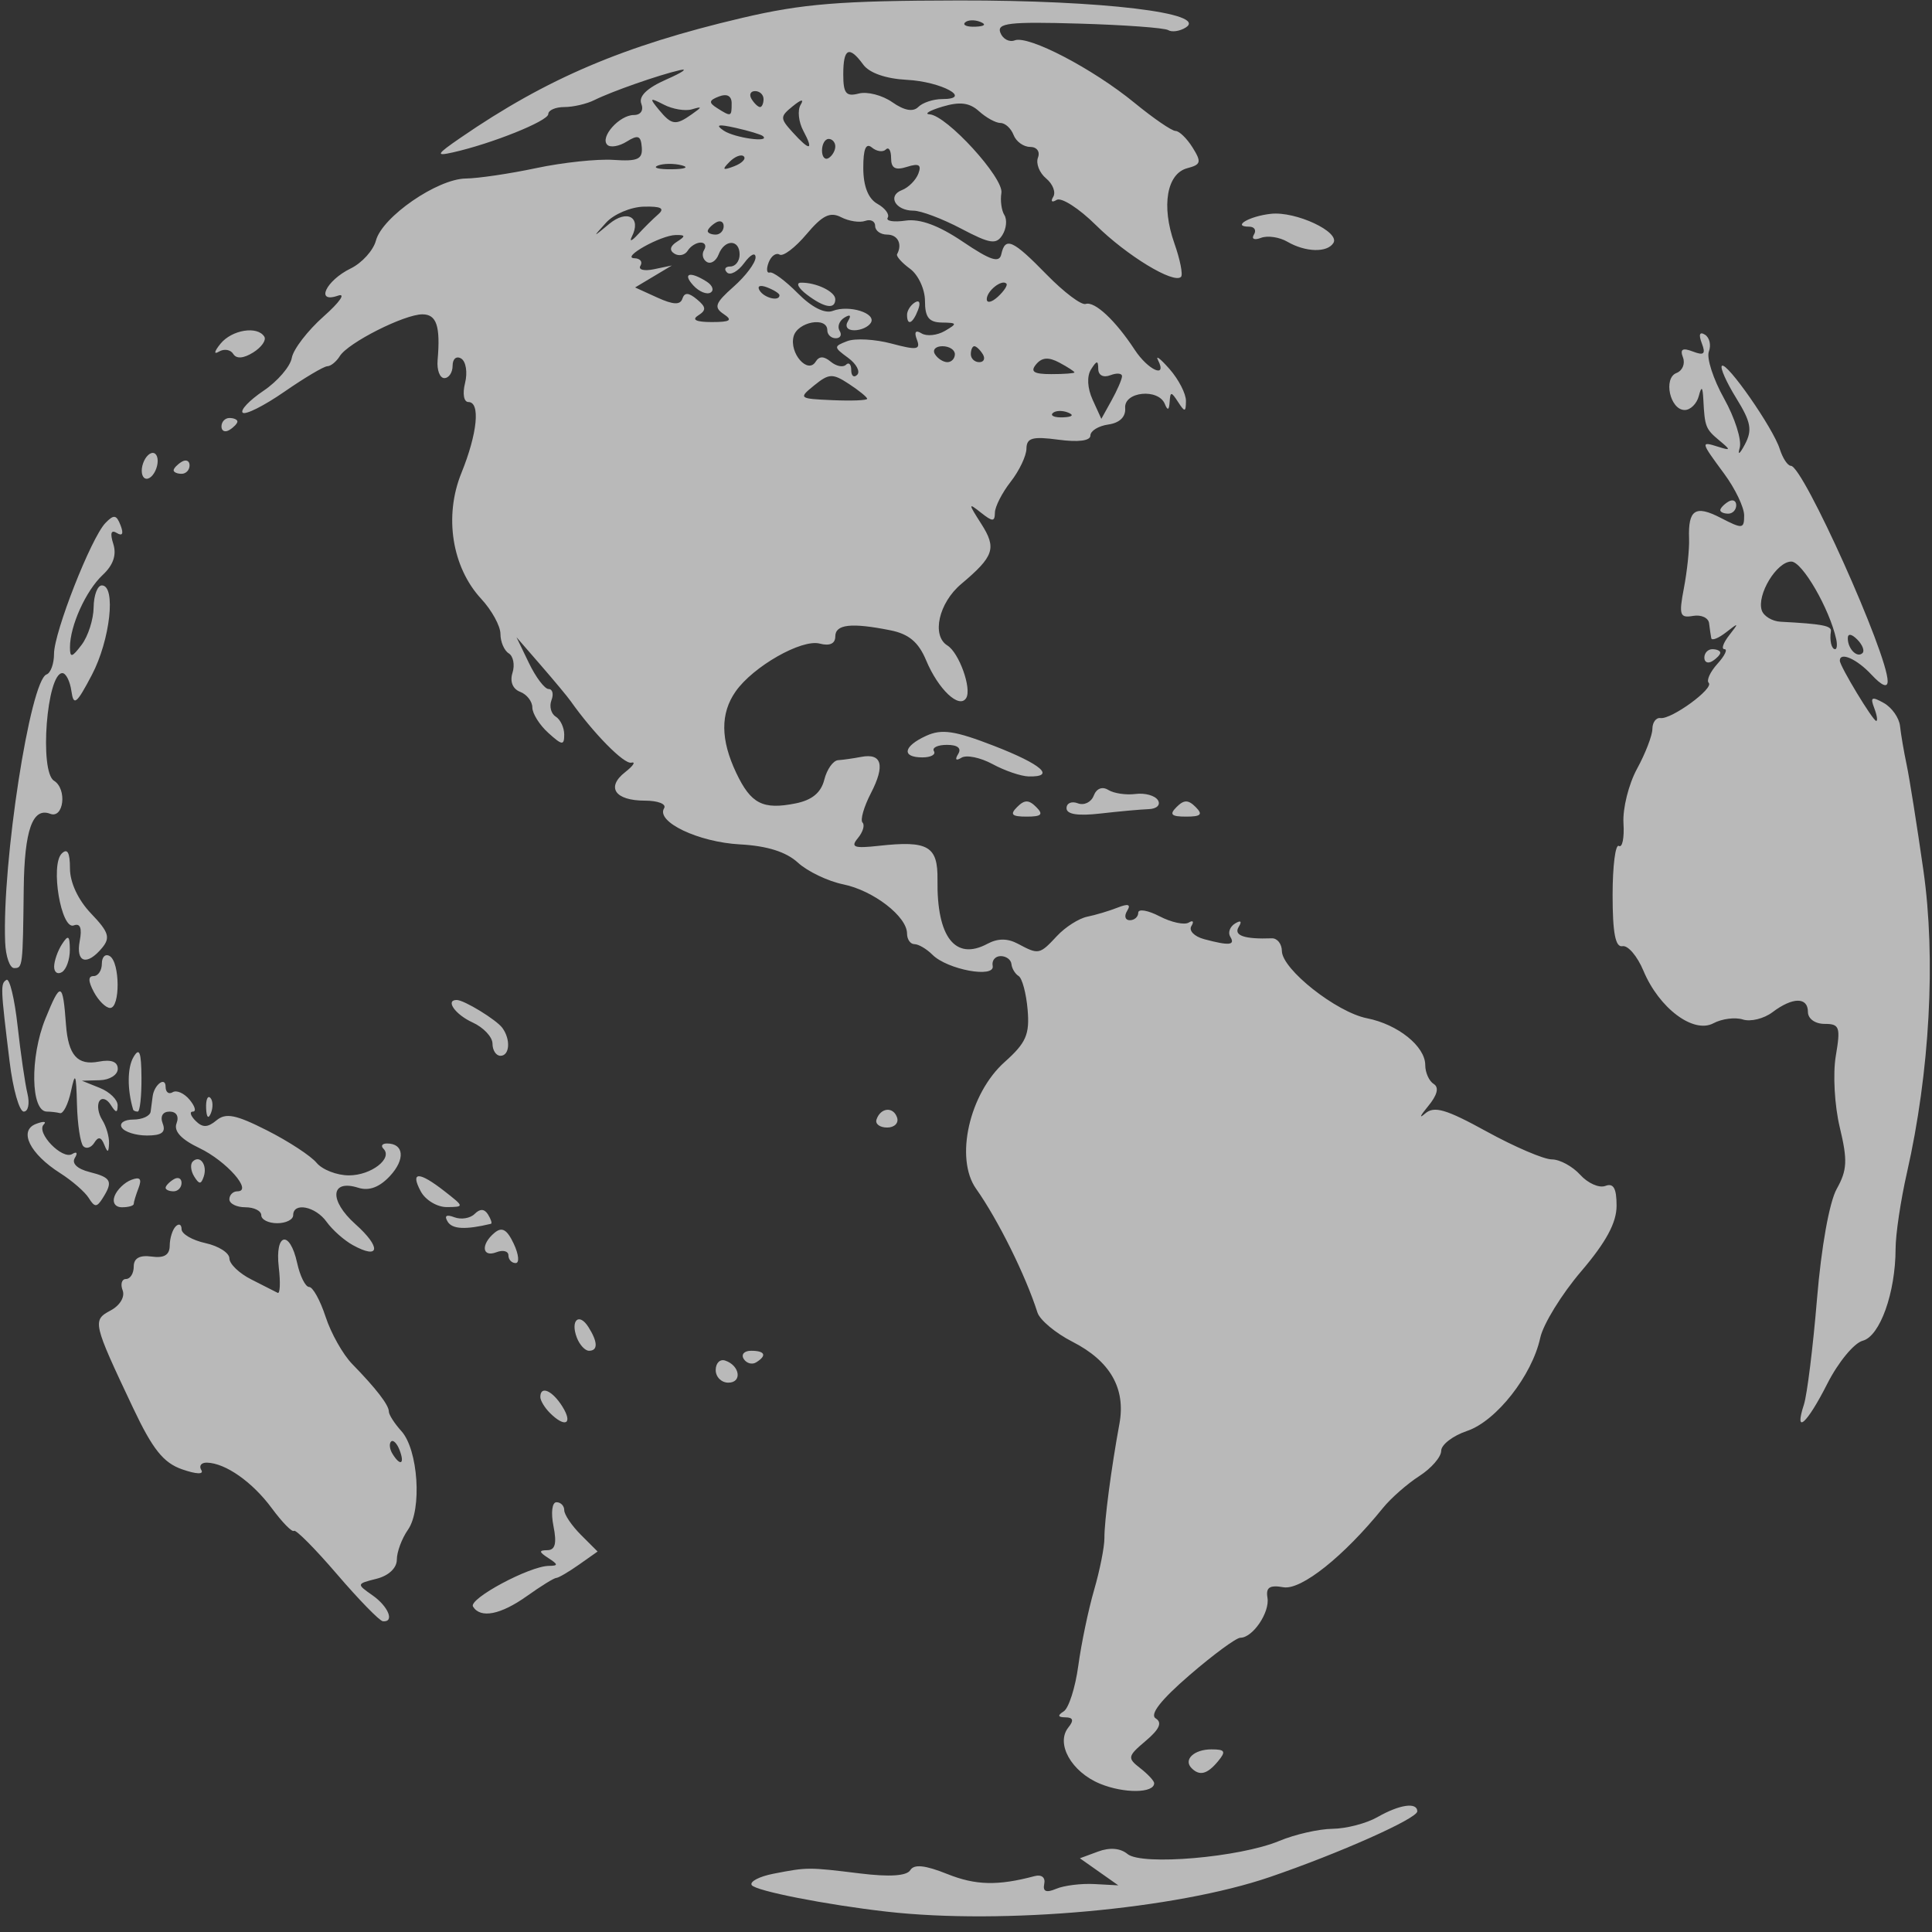 <svg width="537" height="537" viewBox="0 0 537 537" fill="none" xmlns="http://www.w3.org/2000/svg">
<rect x="0" y="0" width="537" height="537" fill="#333333" stroke="none"/>
<g opacity="0.7">
<path d="M246.572 531.355C229.743 529.454 209.922 525.557 208.932 523.954C208.331 522.982 211.07 521.559 215.018 520.793C224.463 518.96 224.625 518.96 239.069 520.726C247.281 521.731 252.019 521.419 253.015 519.809C254.077 518.091 257.116 518.409 263.309 520.887C271.189 524.04 277.349 524.187 287.568 521.467C289.511 520.95 290.624 521.846 290.248 523.624C289.794 525.762 290.782 526.168 293.572 524.99C295.754 524.069 300.531 523.476 304.188 523.674L310.836 524.033L305.495 520.271L300.155 516.51L305.227 514.634C308.463 513.437 311.417 513.686 313.388 515.321C317.353 518.612 344.616 516.264 355.564 511.69C359.902 509.877 366.571 508.359 370.382 508.316C374.194 508.273 379.806 506.812 382.854 505.07C389.012 501.55 393.933 500.839 393.933 503.469C393.933 505.466 372.208 515.143 352.939 521.73C326.771 530.673 278.897 535.005 246.574 531.355L246.572 531.355ZM305.762 495.793C297.801 492.523 293.352 484.614 296.957 480.141C298.532 478.187 298.293 477.361 296.148 477.337C294.011 477.313 293.866 476.819 295.66 475.675C297.064 474.78 298.888 469.062 299.715 462.968C300.541 456.874 302.519 447.4 304.111 441.917C305.703 436.432 306.99 429.951 306.971 427.513C306.935 422.818 308.876 408.035 311.141 395.759C312.955 385.922 308.584 378.291 298.057 372.921C293.387 370.539 289.024 366.89 288.361 364.812C285.067 354.491 277.406 339.039 271.3 330.404C265.34 321.975 269.409 303.963 279.26 295.168C285.205 289.86 286.221 287.539 285.626 280.625C285.237 276.1 284.114 271.899 283.13 271.29C282.147 270.68 281.247 269.184 281.13 267.966C281.014 266.747 279.672 265.75 278.149 265.75C276.626 265.75 275.619 266.97 275.913 268.46C276.606 271.976 263.321 269.52 259.165 265.364C257.549 263.748 255.301 262.426 254.169 262.426C253.038 262.426 252.112 261.104 252.112 259.488C252.112 254.74 242.755 247.518 234.384 245.806C230.118 244.934 224.443 242.214 221.771 239.762C218.515 236.774 213.21 235.104 205.677 234.698C194.132 234.075 182.258 228.423 184.585 224.658C185.307 223.49 182.911 222.539 179.247 222.539C170.945 222.539 168.384 218.824 173.778 214.604C176.033 212.839 176.791 211.659 175.464 211.981C173.452 212.47 164.935 203.819 158.588 194.84C157.726 193.621 153.991 189.134 150.288 184.868L143.554 177.112L147.029 184.314C148.94 188.275 151.396 191.516 152.487 191.516C153.578 191.516 153.936 192.911 153.282 194.616C152.628 196.32 153.157 198.374 154.459 199.178C155.761 199.983 156.826 202.233 156.826 204.178C156.826 207.258 156.254 207.197 152.395 203.703C149.957 201.498 147.963 198.32 147.963 196.643C147.963 194.965 146.437 193.007 144.573 192.292C142.503 191.497 141.675 189.44 142.447 187.008C143.142 184.817 142.673 182.384 141.405 181.6C140.137 180.816 139.099 178.385 139.099 176.197C139.099 174.01 136.697 169.628 133.761 166.459C125.616 157.672 123.376 143.479 128.24 131.487C132.706 120.476 133.57 111.743 130.193 111.743C128.918 111.743 128.514 109.435 129.265 106.445C129.996 103.531 129.516 100.48 128.199 99.666C126.874 98.847 125.803 99.729 125.803 101.64C125.803 103.54 124.769 105.095 123.504 105.095C122.239 105.095 121.397 102.851 121.632 100.109C122.445 90.647 121.358 87.368 117.408 87.368C112.376 87.368 96.745 95.269 94.458 98.967C93.505 100.509 91.941 101.783 90.983 101.798C90.024 101.813 84.63 105.014 78.997 108.912C73.363 112.81 68.168 115.414 67.451 114.699C66.736 113.983 69.344 111.245 73.248 108.614C77.152 105.984 80.687 101.872 81.103 99.477C81.52 97.082 85.516 91.885 89.982 87.927C94.449 83.969 96.223 81.386 93.924 82.186C87.558 84.404 90.569 77.989 97.475 74.62C100.605 73.093 103.763 69.603 104.491 66.864C106.243 60.281 121.55 49.717 129.481 49.619C132.943 49.577 141.758 48.27 149.07 46.717C156.383 45.163 166.039 44.14 170.528 44.443C177.235 44.897 178.635 44.276 178.385 40.962C178.139 37.691 177.348 37.387 174.202 39.351C172.069 40.684 169.637 41.088 168.798 40.249C166.68 38.131 172.166 31.97 176.17 31.97C178.099 31.97 178.961 30.67 178.253 28.828C177.459 26.757 179.835 24.458 185.218 22.088C189.712 20.11 191.394 18.945 188.957 19.5C183.108 20.833 169.995 25.426 165.166 27.835C163.049 28.89 159.31 29.754 156.856 29.754C154.402 29.754 152.394 30.633 152.394 31.707C152.394 33.633 136.6 39.971 125.803 42.378C121.006 43.448 121.303 42.899 128.019 38.283C152.015 21.789 173.344 12.709 206.221 4.989C223.076 1.031 233.57 0.185 266.515 0.127C306.264 0.058 336.086 3.628 329.544 7.672C327.901 8.687 325.722 9.002 324.702 8.371C323.681 7.74 312.491 6.924 299.834 6.557C280.52 5.997 277.02 6.404 278.049 9.086C278.724 10.843 280.525 11.801 282.053 11.215C285.858 9.755 303.753 19.093 315.331 28.579C320.581 32.881 325.715 36.401 326.74 36.401C327.765 36.401 329.898 38.474 331.481 41.007C333.999 45.04 333.818 45.754 330.018 46.748C324.312 48.24 322.755 57.245 326.411 67.608C328.018 72.162 328.85 76.37 328.26 76.959C326.234 78.985 313.139 71.018 304.601 62.565C299.9 57.91 294.987 54.76 293.684 55.565C292.376 56.374 291.954 55.996 292.741 54.722C293.525 53.453 292.637 51.145 290.767 49.593C288.896 48.041 287.879 45.435 288.506 43.802C289.146 42.134 288.188 40.833 286.321 40.833C284.493 40.833 282.423 39.338 281.721 37.509C281.02 35.681 279.385 34.185 278.088 34.185C276.79 34.185 274.111 32.721 272.133 30.931C269.483 28.533 266.814 28.191 261.987 29.633C258.384 30.708 256.761 31.674 258.381 31.779C263.158 32.088 279.023 49.452 278.337 53.622C277.99 55.729 278.364 58.498 279.167 59.775C279.97 61.052 279.725 63.545 278.621 65.315C276.916 68.05 275.192 67.784 267.134 63.541C261.92 60.795 255.967 58.552 253.906 58.555C248.885 58.563 246.559 54.421 250.693 52.834C252.504 52.139 254.555 50.087 255.251 48.273C256.201 45.798 255.414 45.326 252.099 46.378C248.845 47.411 247.681 46.768 247.681 43.938C247.681 41.824 247.025 40.751 246.223 41.553C245.421 42.355 243.676 42.108 242.345 41.004C240.674 39.617 239.934 41.39 239.952 46.734C239.97 51.793 241.329 55.226 243.877 56.653C246.02 57.852 247.307 59.589 246.737 60.512C246.166 61.436 248.389 61.8 251.676 61.323C255.707 60.738 260.9 62.648 267.624 67.189C275.311 72.381 277.76 73.18 278.312 70.674C279.405 65.721 281.478 66.648 290.917 76.315C295.691 81.204 300.568 84.881 301.754 84.486C304.254 83.653 310.037 89.048 315.373 97.192C319.106 102.89 324.524 105.321 321.876 100.11C321.102 98.586 322.538 99.694 325.069 102.571C327.599 105.448 329.654 109.437 329.636 111.435C329.606 114.59 329.319 114.63 327.454 111.743C325.544 108.789 325.282 108.789 325.097 111.743C324.953 114.025 324.537 114.198 323.77 112.297C321.983 107.869 312.379 108.833 312.742 113.404C312.937 115.859 311.221 117.541 308.064 117.99C305.322 118.38 303.078 119.758 303.078 121.053C303.078 122.52 299.738 122.959 294.215 122.218C286.977 121.247 285.342 121.702 285.302 124.696C285.275 126.713 283.302 130.856 280.919 133.903C278.536 136.949 276.564 140.811 276.536 142.484C276.495 145.061 275.902 145.061 272.647 142.484C269.085 139.662 269.092 139.887 272.74 145.599C277.07 152.38 276.324 154.621 267.167 162.326C260.915 167.586 258.876 176.662 263.328 179.414C266.583 181.426 270.157 191.426 268.55 194.026C266.629 197.135 260.801 191.634 257.402 183.503C255.302 178.479 252.603 176.214 247.497 175.193C236.609 173.016 232.168 173.512 232.168 176.906C232.168 178.91 230.618 179.617 227.825 178.886C222.807 177.574 209.328 185.253 204.468 192.192C200.199 198.286 200.255 205.59 204.64 214.832C208.721 223.431 212.026 225.128 221.142 223.305C225.704 222.393 228.209 220.323 229.113 216.718C229.839 213.826 231.571 211.384 232.963 211.291C234.354 211.198 237.233 210.788 239.361 210.38C245.142 209.273 246.069 212.727 242.067 220.465C240.099 224.271 239.053 227.947 239.742 228.636C240.43 229.325 239.849 231.267 238.451 232.952C236.345 235.49 237.346 235.858 244.273 235.095C257.994 233.583 260.707 235.161 260.577 244.583C260.358 260.487 265.524 267.108 274.431 262.341C277.368 260.769 280.042 260.771 282.989 262.349C288.69 265.4 288.955 265.346 293.798 260.147C296.102 257.675 299.88 255.268 302.194 254.798C304.509 254.329 308.311 253.191 310.643 252.269C313.618 251.095 314.406 251.369 313.283 253.186C312.401 254.612 312.736 255.779 314.027 255.779C315.318 255.779 316.374 254.841 316.374 253.694C316.374 252.548 319.044 252.996 322.309 254.689C325.573 256.383 329.217 257.166 330.407 256.431C331.597 255.696 331.929 256.132 331.145 257.401C330.361 258.669 331.952 260.305 334.68 261.037C341.653 262.906 343.421 262.742 341.952 260.364C341.25 259.229 341.844 257.58 343.271 256.698C344.892 255.696 345.272 256.055 344.285 257.653C342.815 260.031 345.9 261.088 353.491 260.806C355.014 260.75 356.279 262.338 356.3 264.335C356.356 269.419 371.459 281.35 379.964 283.029C388.537 284.722 396.147 290.834 396.147 296.027C396.147 298.122 397.21 300.492 398.508 301.295C400.052 302.249 399.498 304.401 396.905 307.519C394.725 310.14 394.349 311.05 396.069 309.541C398.608 307.315 401.85 308.255 413.26 314.527C420.995 318.778 429.128 322.257 431.335 322.257C433.541 322.257 437.091 324.184 439.222 326.539C441.354 328.895 444.5 330.284 446.214 329.626C448.468 328.761 449.329 330.285 449.329 335.134C449.329 339.86 446.421 345.246 439.47 353.389C434.047 359.742 428.936 368.05 428.11 371.851C425.834 382.334 415.892 394.989 407.78 397.727C403.819 399.064 400.578 401.553 400.578 403.259C400.578 404.964 397.836 408.123 394.484 410.278C391.133 412.432 386.592 416.42 384.394 419.138C373.512 432.599 361.656 442.04 356.723 441.174C352.895 440.501 351.805 441.217 352.291 444.083C352.981 448.158 348.208 455.213 344.76 455.213C343.609 455.213 337.249 459.891 330.627 465.608C322.629 472.513 319.477 476.553 321.239 477.641C323.101 478.792 322.275 480.646 318.469 483.864C313.387 488.162 313.29 488.637 316.926 491.464C319.058 493.123 320.803 495.002 320.803 495.639C320.803 498.45 312.432 498.536 305.759 495.794L305.762 495.793ZM296.846 114.661C295.247 114.021 293.335 114.1 292.599 114.836C291.863 115.572 293.172 116.096 295.508 116C298.089 115.893 298.614 115.368 296.846 114.661ZM311.864 104.611C311.907 103.735 310.447 103.592 308.619 104.294C306.676 105.039 305.281 104.319 305.261 102.562C305.233 100.112 304.861 100.133 303.252 102.675C302.054 104.567 302.229 107.885 303.697 111.106L306.117 116.418L308.951 111.31C310.51 108.501 311.821 105.486 311.864 104.611ZM241.033 110.842C241.033 110.399 238.753 108.543 235.968 106.718C231.424 103.741 230.432 103.78 226.328 107.103C221.879 110.706 222.018 110.819 231.393 111.227C236.695 111.458 241.033 111.285 241.033 110.842ZM235.703 99.435C231.682 96.495 231.673 96.283 235.492 94.817C237.694 93.972 243.237 94.28 247.811 95.5C254.865 97.383 255.933 97.216 254.851 94.396C254.025 92.245 254.484 91.634 256.15 92.664C257.567 93.539 260.478 93.234 262.621 91.987C266.159 89.926 266.084 89.712 261.807 89.651C258.198 89.599 257.098 88.201 257.098 83.662C257.098 80.406 255.229 76.374 252.944 74.703C250.658 73.032 249.038 71.21 249.343 70.653C250.877 67.849 249.533 65.208 246.573 65.208C244.745 65.208 243.249 64.128 243.249 62.808C243.249 61.487 242.002 60.854 240.479 61.4C238.956 61.946 235.94 61.483 233.778 60.37C230.725 58.8 228.575 59.859 224.158 65.108C221.029 68.826 217.668 71.372 216.688 70.767C215.708 70.161 214.339 71.144 213.646 72.95C212.953 74.757 213.097 76.014 213.968 75.743C214.838 75.473 218.336 78.068 221.742 81.509C225.617 85.424 229.259 87.258 231.472 86.409C236.042 84.655 243.695 87.069 242.042 89.743C241.343 90.874 239.276 91.8 237.448 91.8C235.499 91.8 234.778 90.741 235.705 89.241C236.692 87.644 236.312 87.285 234.691 88.287C233.264 89.168 232.671 90.818 233.372 91.953C234.073 93.087 233.591 94.016 232.3 94.016C231.009 94.016 229.953 93.018 229.953 91.8C229.953 87.901 221.646 89.431 220.575 93.527C219.357 98.184 224.518 104.079 226.71 100.534C227.693 98.943 228.989 98.944 230.908 100.537C232.436 101.804 234.341 102.185 235.143 101.383C235.945 100.581 236.601 101.254 236.601 102.879C236.601 104.504 237.347 105.088 238.26 104.175C239.172 103.263 238.021 101.13 235.703 99.435ZM252.113 87.498C252.113 86.351 253.098 84.804 254.303 84.059C255.559 83.283 255.931 84.172 255.174 86.144C253.701 89.983 252.113 90.686 252.113 87.498ZM224.283 81.898C221.917 80.109 221.146 78.613 222.57 78.574C226.78 78.46 232.169 81.041 232.169 83.173C232.169 86.077 229.166 85.591 224.283 81.898ZM298.647 103.511C298.647 103.249 296.757 102.024 294.448 100.788C291.454 99.186 289.6 99.322 287.988 101.264C286.289 103.312 287.33 103.987 292.188 103.987C295.74 103.987 298.647 103.773 298.647 103.511ZM265.408 98.447C265.408 97.229 263.853 96.231 261.953 96.231C260.053 96.231 259.115 97.228 259.868 98.447C260.622 99.666 262.176 100.663 263.323 100.663C264.47 100.663 265.408 99.666 265.408 98.447ZM273.164 98.447C272.411 97.229 271.354 96.231 270.817 96.231C270.28 96.231 269.84 97.228 269.84 98.447C269.84 99.666 270.896 100.663 272.187 100.663C273.477 100.663 273.917 99.666 273.164 98.447ZM201.146 87.294C198.335 85.415 198.762 84.24 203.916 79.678C207.268 76.712 210.01 73.049 210.01 71.539C210.01 70.029 208.596 70.727 206.867 73.091C205.139 75.455 202.978 76.643 202.066 75.731C201.154 74.818 201.571 74.072 202.993 74.072C204.415 74.072 205.578 72.576 205.578 70.748C205.578 66.447 201.385 66.438 199.736 70.735C199.038 72.556 197.557 73.485 196.446 72.798C195.335 72.112 195 70.622 195.701 69.487C196.402 68.353 195.979 67.424 194.76 67.424C193.541 67.424 191.918 68.438 191.152 69.676C190.387 70.915 188.726 71.289 187.461 70.507C185.978 69.591 186.23 68.409 188.168 67.181C190.616 65.63 190.557 65.284 187.851 65.321C183.643 65.377 172.43 71.672 176.348 71.778C177.943 71.821 178.689 72.76 178.007 73.865C177.324 74.971 179.01 75.407 181.754 74.835L186.743 73.794L181.635 76.846L176.528 79.898L182.684 82.703C187.124 84.726 189.071 84.815 189.669 83.021C190.267 81.227 191.391 81.277 193.711 83.202C196.3 85.351 196.366 86.222 194.049 87.692C192.177 88.88 193.492 89.516 197.822 89.516C202.999 89.516 203.734 89.024 201.146 87.294ZM192.749 79.379C189.583 75.954 191.721 75.298 196.397 78.261C198.05 79.309 198.549 80.684 197.505 81.318C196.461 81.952 194.32 81.079 192.749 79.379ZM279.736 78.836C278.488 77.522 274.272 80.853 274.272 83.154C274.272 84.349 275.667 84.041 277.373 82.469C279.078 80.898 280.141 79.263 279.736 78.836ZM216.658 82.065C216.658 81.586 215.111 80.6 213.219 79.874C211.247 79.118 210.358 79.489 211.134 80.745C212.435 82.851 216.658 83.86 216.658 82.065ZM182.944 59.581C184.859 57.913 183.763 57.321 178.973 57.436C175.334 57.523 170.608 59.524 168.47 61.882C164.664 66.081 164.681 66.088 169.35 62.221C174.307 58.114 178.349 60.394 175.63 65.763C174.858 67.286 175.593 67.037 177.263 65.209C178.932 63.381 181.489 60.848 182.944 59.581ZM201.147 62.862C201.147 61.571 200.15 61.132 198.931 61.885C197.712 62.638 196.715 63.694 196.715 64.232C196.715 64.769 197.712 65.209 198.931 65.209C200.15 65.209 201.147 64.153 201.147 62.862ZM189.471 45.945C187.315 45.384 184.323 45.42 182.823 46.028C181.323 46.635 183.087 47.094 186.743 47.049C190.399 47.004 191.627 46.507 189.471 45.945ZM206.745 43.477C206.063 42.795 204.275 43.476 202.772 44.99C200.6 47.179 200.854 47.433 204.012 46.231C206.198 45.398 207.428 44.159 206.745 43.477ZM232.17 40.703C232.17 39.556 231.339 38.617 230.324 38.617C229.308 38.617 228.477 40.069 228.477 41.844C228.477 43.618 229.308 44.557 230.324 43.929C231.339 43.301 232.17 41.849 232.17 40.703ZM223.282 36.356C221.964 33.893 221.622 30.652 222.521 29.154C223.551 27.439 222.747 27.574 220.352 29.517C216.786 32.41 216.781 32.864 220.27 36.719C225.122 42.081 226.272 41.942 223.282 36.356ZM212.042 37.821C211.534 37.383 208.127 36.356 204.471 35.538C199.616 34.452 198.72 34.657 201.147 36.3C204.139 38.325 214.266 39.739 212.042 37.821ZM192.283 31.767C195.238 29.677 195.238 29.525 192.283 30.393C190.455 30.931 186.965 30.345 184.527 29.091C180.566 27.054 180.418 27.203 183.137 30.499C186.678 34.792 187.788 34.946 192.283 31.767ZM203.363 28.715C203.363 26.656 202.074 25.956 199.853 26.808C197.027 27.892 196.919 28.519 199.299 30.028C203.235 32.523 203.363 32.482 203.363 28.715ZM261.864 27.538C270.57 27.538 261.659 22.679 252.054 22.189C246.263 21.893 241.639 20.284 239.952 17.976C236.003 12.576 234.386 13.362 234.386 20.682C234.386 25.963 235.159 26.921 238.68 26C241.042 25.382 245.239 26.464 248.007 28.403C251.332 30.731 253.786 31.183 255.236 29.733C256.444 28.526 259.426 27.538 261.864 27.538ZM212.227 27.538C212.227 26.319 211.171 25.322 209.88 25.322C208.589 25.322 208.15 26.319 208.903 27.538C209.656 28.756 210.712 29.754 211.25 29.754C211.787 29.754 212.227 28.756 212.227 27.538ZM272.473 6.081C270.873 5.441 268.962 5.519 268.226 6.256C267.489 6.992 268.798 7.516 271.134 7.419C273.716 7.313 274.241 6.788 272.473 6.081ZM331.209 491.469C328.846 489.106 331.868 486.238 336.721 486.238C340.535 486.238 340.836 486.79 338.535 489.562C335.556 493.151 333.442 493.702 331.209 491.469ZM93.678 437.566C87.585 430.463 82.197 425.034 81.705 425.499C81.213 425.966 78.446 423.142 75.555 419.224C70.18 411.939 62.713 406.683 57.538 406.543C55.943 406.499 55.229 407.421 55.953 408.591C56.738 409.862 54.588 409.784 50.613 408.399C45.42 406.588 42.425 402.835 36.979 391.314C25.755 367.57 25.621 366.986 30.766 364.233C33.351 362.849 34.779 360.451 34.089 358.652C33.424 356.918 33.845 355.498 35.025 355.498C36.206 355.498 37.172 353.94 37.172 352.035C37.172 349.716 38.818 348.801 42.158 349.265C45.616 349.746 47.152 348.819 47.172 346.237C47.187 344.19 47.935 341.78 48.834 340.882C49.732 339.983 50.467 340.332 50.467 341.657C50.467 342.982 53.459 344.724 57.115 345.527C60.772 346.33 63.763 348.243 63.763 349.779C63.763 351.314 66.505 353.946 69.857 355.625C73.208 357.305 76.5 358.978 77.172 359.343C77.844 359.708 77.984 356.499 77.484 352.212C76.369 342.663 80.547 341.727 82.598 351.066C83.401 354.723 84.899 357.714 85.927 357.714C86.954 357.714 89.016 361.454 90.51 366.024C92.003 370.594 95.321 376.483 97.883 379.11C104.559 385.956 108.082 390.528 108.082 392.347C108.082 393.217 109.653 395.664 111.573 397.786C116.238 402.941 117.342 419.553 113.394 425.189C111.691 427.621 110.298 431.364 110.298 433.507C110.298 435.836 108.024 437.974 104.647 438.822C99.064 440.223 99.051 440.278 103.539 443.422C107.974 446.528 109.734 450.934 106.42 450.632C105.506 450.549 99.772 444.669 93.678 437.566ZM111.062 403.045C110.34 401.165 109.274 400.101 108.694 400.682C108.113 401.263 108.295 402.802 109.098 404.101C111.283 407.637 112.56 406.95 111.062 403.045ZM131.473 446.553C130.154 444.42 147.148 435.296 152.545 435.238C155.208 435.21 155.184 434.856 152.4 433.056C149.781 431.364 149.722 430.901 152.123 430.874C154.323 430.85 154.8 428.993 153.84 424.192C153.09 420.442 153.452 417.545 154.671 417.545C155.859 417.545 156.832 418.542 156.832 419.761C156.832 420.979 158.917 424.062 161.466 426.611L166.102 431.246L160.913 434.905C158.059 436.917 155.225 438.573 154.616 438.583C154.006 438.594 150.362 440.845 146.518 443.585C139.169 448.823 133.56 449.93 131.473 446.553ZM152.842 392.726C151.38 391.264 150.183 389.27 150.183 388.295C150.183 385.03 153.521 386.477 156.317 390.954C159.347 395.806 157.079 396.963 152.842 392.726ZM501.399 390.4C502.289 387.658 503.925 374.445 505.036 361.039C506.231 346.608 508.467 334.131 510.518 330.454C513.433 325.227 513.567 322.522 511.366 313.345C509.912 307.284 509.42 298.481 510.259 293.517C511.62 285.46 511.316 284.589 507.141 284.589C504.505 284.589 502.514 283.159 502.514 281.265C502.514 277.077 498.258 277.111 492.659 281.346C490.285 283.141 486.583 284.051 484.433 283.369C482.282 282.686 478.597 283.158 476.244 284.418C470.685 287.392 461.142 280.232 456.793 269.822C455.099 265.766 452.477 262.692 450.968 262.992C449.007 263.382 448.224 259.33 448.224 248.793C448.224 240.683 449.009 234.533 449.968 235.125C450.927 235.717 451.502 232.879 451.246 228.818C450.99 224.757 452.687 217.945 455.017 213.679C457.347 209.413 459.266 204.427 459.282 202.599C459.297 200.771 460.306 199.415 461.523 199.586C464.573 200.014 476.472 191.33 474.939 189.796C474.256 189.114 475.351 186.729 477.37 184.498C479.39 182.266 480.267 180.44 479.32 180.44C478.372 180.44 478.966 178.695 480.638 176.562C483.395 173.047 483.316 172.969 479.802 175.725C477.669 177.398 475.799 178.146 475.647 177.387C475.495 176.629 475.223 174.762 475.043 173.238C474.863 171.715 472.851 170.794 470.571 171.192C466.896 171.834 466.609 170.953 468.047 163.436C468.939 158.773 469.583 152.613 469.479 149.749C469.183 141.635 471.212 140.294 478.266 143.942C484.338 147.082 484.788 147.035 484.788 143.256C484.788 141.024 482.295 135.819 479.248 131.689C472.654 122.752 472.626 122.624 477.586 124.184C481.095 125.287 481.127 125.122 477.92 122.452C474.077 119.252 473.835 118.644 473.451 111.192C473.258 107.44 472.943 107.166 472.18 110.084C471.623 112.217 469.861 113.962 468.264 113.962C464.192 113.962 462.231 105.111 465.984 103.671C467.641 103.035 468.45 101.091 467.782 99.35C466.899 97.051 467.65 96.6 470.522 97.702C473.624 98.892 474.161 98.394 473.01 95.396C472.085 92.986 472.409 92.107 473.884 93.019C475.172 93.815 475.665 95.929 474.979 97.716C474.294 99.503 476.193 105.373 479.201 110.76C482.209 116.147 484.167 122.312 483.552 124.46C482.917 126.679 483.539 126.276 484.992 123.528C487.105 119.529 486.689 117.3 482.591 110.67C479.865 106.258 478.065 102.218 478.592 101.691C479.898 100.385 492.821 118.935 494.675 124.774C495.495 127.359 496.892 129.473 497.779 129.473C501.172 129.473 524.675 181.79 524.675 189.341C524.675 191.282 523.067 190.628 520.157 187.505C516.098 183.148 511.379 181.069 511.379 183.637C511.379 185.162 520.578 200.382 521.5 200.382C521.951 200.382 521.693 198.747 520.926 196.749C519.782 193.768 520.262 193.525 523.604 195.395C525.844 196.649 527.873 199.53 528.113 201.798C528.352 204.066 529.181 208.914 529.954 212.57C530.727 216.226 532.82 229.42 534.605 241.889C538.113 266.396 536.391 298 530.017 326.038C528.298 333.601 526.885 343.074 526.879 347.088C526.858 359.31 522.538 371.403 517.745 372.656C515.344 373.284 510.918 378.654 507.91 384.59C502.224 395.811 498.593 399.05 501.401 390.397L501.399 390.4ZM516.216 177.745C514.626 176.155 513.594 176.024 513.594 177.413C513.594 180.371 516.214 182.991 517.693 181.512C518.323 180.883 517.658 179.188 516.216 177.745ZM510.378 177.672C508.525 169.223 500.945 156.109 497.902 156.088C493.849 156.062 488.239 165.317 489.683 169.649C490.222 171.266 492.582 172.689 494.926 172.812C506.443 173.414 509.141 173.925 508.899 175.455C508.494 178.021 509.064 180.441 510.073 180.441C510.575 180.441 510.712 179.195 510.378 177.672ZM198.93 380.802C198.93 378.872 200.114 377.688 201.561 378.171C205.67 379.54 206.351 384.311 202.438 384.311C200.508 384.311 198.93 382.732 198.93 380.802ZM206.708 377.699C205.942 376.46 206.87 375.447 208.771 375.447C212.663 375.447 213.236 376.777 210.162 378.676C209.028 379.377 207.473 378.938 206.708 377.699ZM160.335 371.806C158.48 366.971 160.943 364.724 163.561 368.863C166.181 373.007 166.237 375.447 163.711 375.447C162.623 375.447 161.104 373.808 160.335 371.806ZM141.315 348.925C141.315 347.744 139.82 347.352 137.991 348.054C133.953 349.604 133.587 345.863 137.463 342.646C139.535 340.927 140.916 341.718 142.795 345.698C144.189 348.653 144.427 351.071 143.323 351.071C142.219 351.071 141.315 350.105 141.315 348.925ZM98.057 346.074C95.646 344.745 92.37 341.835 90.777 339.608C87.694 335.298 81.485 334.073 81.485 337.776C81.485 338.994 79.49 339.992 77.053 339.992C74.615 339.992 72.621 338.994 72.621 337.776C72.621 336.557 70.627 335.56 68.189 335.56C65.752 335.56 63.757 334.563 63.757 333.344C63.757 332.125 64.763 331.128 65.992 331.128C70.368 331.128 62.94 322.695 55.396 319.097C50.353 316.692 48.24 314.396 49.072 312.227C49.815 310.291 49.03 308.968 47.138 308.968C45.217 308.968 44.459 310.287 45.229 312.292C46.157 314.711 44.966 315.616 40.858 315.616C37.753 315.616 34.596 314.619 33.842 313.4C33.089 312.181 34.526 311.184 37.035 311.184C39.545 311.184 41.723 310.187 41.875 308.968C42.028 307.749 42.277 305.838 42.429 304.721C42.878 301.427 46.03 299.117 46.03 302.082C46.03 303.575 46.914 304.251 47.995 303.583C49.076 302.916 51.192 303.854 52.698 305.669C54.204 307.483 54.616 308.968 53.614 308.968C52.612 308.968 52.946 310.122 54.357 311.533C56.3 313.476 57.709 313.446 60.165 311.407C62.767 309.248 65.549 309.801 74.247 314.209C80.209 317.23 86.393 321.275 87.989 323.199C89.585 325.122 93.638 326.696 96.996 326.696C103.165 326.696 109.268 321.979 106.579 319.29C105.777 318.488 106.226 317.832 107.576 317.832C112.302 317.832 112.695 322.248 108.382 326.878C105.464 330.01 102.568 331.085 99.591 330.14C91.84 327.68 91.371 333.63 98.792 340.262C106.043 346.74 105.601 350.232 98.057 346.074ZM124.443 339.584C123.413 337.916 124.053 337.48 126.278 338.334C128.157 339.055 130.701 338.639 131.931 337.409C133.435 335.906 134.654 335.962 135.656 337.583C136.474 338.908 136.836 340.066 136.46 340.156C129.428 341.847 125.733 341.671 124.443 339.584ZM24.683 333.002C23.627 331.303 20.055 328.192 16.746 326.089C8.274 320.702 5.103 314.274 9.994 312.396C12.067 311.601 13.044 311.669 12.164 312.549C9.921 314.793 17.316 322.467 20.077 320.761C21.352 319.973 21.667 320.451 20.798 321.856C19.866 323.365 21.482 324.908 24.888 325.763C30.959 327.287 31.498 328.366 28.527 333.055C26.904 335.618 26.305 335.61 24.683 333.002ZM31.867 332.407C32.532 330.673 34.606 328.667 36.476 327.95C38.913 327.015 39.492 327.645 38.52 330.176C37.775 332.118 37.166 334.123 37.166 334.633C37.166 335.143 35.701 335.56 33.911 335.56C32.008 335.56 31.159 334.251 31.867 332.407ZM116.94 331.128C113.951 325.544 116.449 325.544 123.588 331.128C129.069 335.415 129.076 335.462 124.22 335.51C121.52 335.538 118.245 333.565 116.94 331.128ZM46.03 330.151C46.03 329.613 47.027 328.557 48.246 327.804C49.464 327.051 50.462 327.49 50.462 328.781C50.462 330.072 49.464 331.128 48.246 331.128C47.027 331.128 46.03 330.688 46.03 330.151ZM53.969 326.993C53.015 325.449 52.832 323.587 53.563 322.855C55.547 320.872 57.709 323.789 56.638 327.002C55.887 329.254 55.365 329.252 53.969 326.993ZM23.165 318.604C22.334 317.773 21.537 312.523 21.392 306.937C21.172 298.385 20.909 297.811 19.73 303.303C18.961 306.89 17.583 309.632 16.669 309.397C15.755 309.161 14.121 308.968 13.037 308.968C8.536 308.968 8.288 293.83 12.614 283.168C16.868 272.684 17.458 272.853 18.343 284.817C18.972 293.323 21.536 296.212 27.454 295.081C30.926 294.417 32.734 295.105 32.734 297.088C32.734 298.748 30.491 300.168 27.748 300.245L22.762 300.386L27.748 302.39C30.491 303.492 32.719 305.673 32.7 307.235C32.674 309.422 32.227 309.384 30.761 307.07C29.713 305.417 28.299 304.966 27.617 306.068C26.936 307.17 27.295 309.52 28.415 311.29C29.534 313.06 30.387 316.004 30.309 317.832C30.199 320.436 29.908 320.502 28.967 318.136C28.121 316.009 27.309 315.855 26.221 317.615C25.371 318.99 23.996 319.435 23.165 318.604ZM243.622 311.184C244.737 307.838 248.301 307.493 249.347 310.63C249.854 312.154 248.608 313.4 246.577 313.4C244.545 313.4 243.216 312.403 243.622 311.184ZM57.29 308.045C57.194 305.709 57.717 304.4 58.454 305.137C59.19 305.873 59.269 307.784 58.629 309.384C57.921 311.152 57.396 310.627 57.29 308.045ZM2.675 295.119C0.137 274.352 0.101 273.405 1.799 272.355C2.663 271.821 4.057 277.597 4.895 285.191C5.734 292.784 6.966 301.241 7.633 303.983C8.3 306.725 7.838 308.969 6.607 308.969C5.375 308.969 3.606 302.737 2.675 295.119ZM37.008 308.415C35.341 302.808 35.376 296.778 37.092 293.836C38.743 291.007 39.27 292.357 39.321 299.55C39.358 304.73 38.89 308.968 38.281 308.968C37.671 308.968 37.098 308.719 37.008 308.415ZM136.89 290.085C136.89 288.231 134.397 285.578 131.35 284.19C126.529 281.993 123.676 277.945 126.948 277.945C128.992 277.945 137.958 283.431 139.626 285.701C141.988 288.916 141.683 293.457 139.106 293.457C137.887 293.457 136.89 291.94 136.89 290.085ZM26.093 275.73C24.485 272.725 24.46 271.298 26.015 271.298C27.277 271.298 28.309 269.743 28.309 267.843C28.309 265.943 29.306 265.005 30.525 265.758C33.367 267.514 33.435 280.162 30.603 280.162C29.427 280.162 27.398 278.167 26.093 275.73ZM15.048 268.659C15.066 267.063 16.048 264.262 17.23 262.434C18.976 259.732 19.384 260.018 19.412 263.965C19.43 266.636 18.448 269.437 17.23 270.19C16.011 270.943 15.029 270.254 15.048 268.659ZM1.432 261.88C0.554 239.77 8.391 189.08 12.939 187.462C14.08 187.056 15.014 184.486 15.014 181.75C15.014 175.747 25.323 149.492 29.298 145.372C31.65 142.934 32.373 143.049 33.522 146.041C34.404 148.341 34.026 149.107 32.479 148.151C30.872 147.158 30.538 148.184 31.491 151.186C32.455 154.225 31.485 157.068 28.548 159.804C23.885 164.148 19.446 173.952 19.446 179.904C19.446 182.914 19.982 182.799 22.7 179.206C24.489 176.84 25.985 172.163 26.024 168.811C26.062 165.459 27.091 162.717 28.31 162.717C32.317 162.717 30.624 177.905 25.54 187.579C21.27 195.702 20.453 196.349 19.846 192.079C19.457 189.337 18.327 187.093 17.335 187.093C13.01 187.093 10.887 214.457 15.014 217.008C18.701 219.286 17.723 227.643 13.94 226.191C9.059 224.318 6.787 230.731 6.597 246.923C6.341 268.803 6.307 269.082 3.935 269.082C2.716 269.082 1.589 265.841 1.432 261.88ZM22.165 261.529C22.846 257.967 22.295 256.533 20.51 257.218C16.998 258.565 13.946 240.456 17.146 237.257C18.735 235.668 19.445 236.94 19.445 241.373C19.445 245.296 21.73 250.173 25.323 253.924C30.232 259.047 30.735 260.62 28.376 263.463C24.153 268.551 21.01 267.572 22.165 261.529ZM282.702 224.32C284.77 222.251 285.952 222.251 288.02 224.32C290.088 226.388 289.498 226.979 285.361 226.979C281.225 226.979 280.634 226.388 282.702 224.32ZM296.441 224.636C296.441 223.226 297.855 222.615 299.582 223.278C301.309 223.941 303.296 222.987 303.998 221.158C304.771 219.145 306.373 218.518 308.059 219.568C309.592 220.522 312.993 221.025 315.619 220.686C318.245 220.347 321.046 221.125 321.844 222.416C322.653 223.725 321.522 224.824 319.286 224.9C317.081 224.976 311.039 225.525 305.859 226.119C299.583 226.84 296.441 226.345 296.441 224.636ZM327.022 224.32C329.09 222.251 330.272 222.251 332.34 224.32C334.408 226.388 333.817 226.979 329.681 226.979C325.544 226.979 324.954 226.388 327.022 224.32ZM275.892 212.388C272.511 210.555 268.618 209.752 267.24 210.604C265.706 211.552 265.347 211.16 266.315 209.594C267.32 207.968 266.186 207.036 263.203 207.036C260.621 207.036 258.994 207.819 259.585 208.777C260.177 209.734 258.74 210.518 256.392 210.518C250.498 210.518 251.044 207.432 257.456 204.511C261.759 202.55 265.396 203.092 276.291 207.317C289.565 212.464 293.555 215.985 285.916 215.811C283.783 215.762 279.272 214.222 275.892 212.388ZM473.721 182.792C473.721 181.501 474.719 180.445 475.937 180.445C477.156 180.445 478.153 180.884 478.153 181.422C478.153 181.959 477.156 183.015 475.937 183.769C474.718 184.522 473.721 184.082 473.721 182.792ZM478.153 141.797C478.153 141.26 479.151 140.204 480.369 139.45C481.588 138.697 482.585 139.137 482.585 140.428C482.585 141.718 481.588 142.774 480.369 142.774C479.151 142.774 478.153 142.335 478.153 141.797ZM39.397 130.848C39.397 129.02 40.394 126.908 41.613 126.155C42.831 125.401 43.829 126.281 43.829 128.109C43.829 129.937 42.831 132.049 41.613 132.803C40.394 133.556 39.397 132.676 39.397 130.848ZM48.261 130.717C48.261 130.18 49.258 129.124 50.476 128.371C51.695 127.617 52.692 128.057 52.692 129.348C52.692 130.638 51.695 131.694 50.476 131.694C49.258 131.694 48.261 131.255 48.261 130.717ZM61.556 118.529C61.556 117.239 62.553 116.182 63.772 116.182C64.99 116.182 65.988 116.622 65.988 117.16C65.988 117.697 64.991 118.753 63.772 119.506C62.553 120.26 61.556 119.82 61.556 118.529ZM64.829 98.373C64.079 97.16 62.288 96.873 60.849 97.736C59.358 98.63 59.541 97.692 61.273 95.556C64.436 91.657 71.567 90.501 73.469 93.579C74.072 94.554 72.681 96.528 70.379 97.966C67.675 99.654 65.71 99.799 64.829 98.373ZM357.804 67.179C355.597 65.895 352.305 65.416 350.487 66.113C348.621 66.829 347.772 66.428 348.537 65.191C349.281 63.986 348.668 63 347.175 63C342.262 63 347.276 60.066 353.283 59.426C360.184 58.69 372.521 64.454 370.622 67.526C368.915 70.288 362.867 70.124 357.804 67.179Z" fill="#F2F2F2"/>
</g>
</svg>
